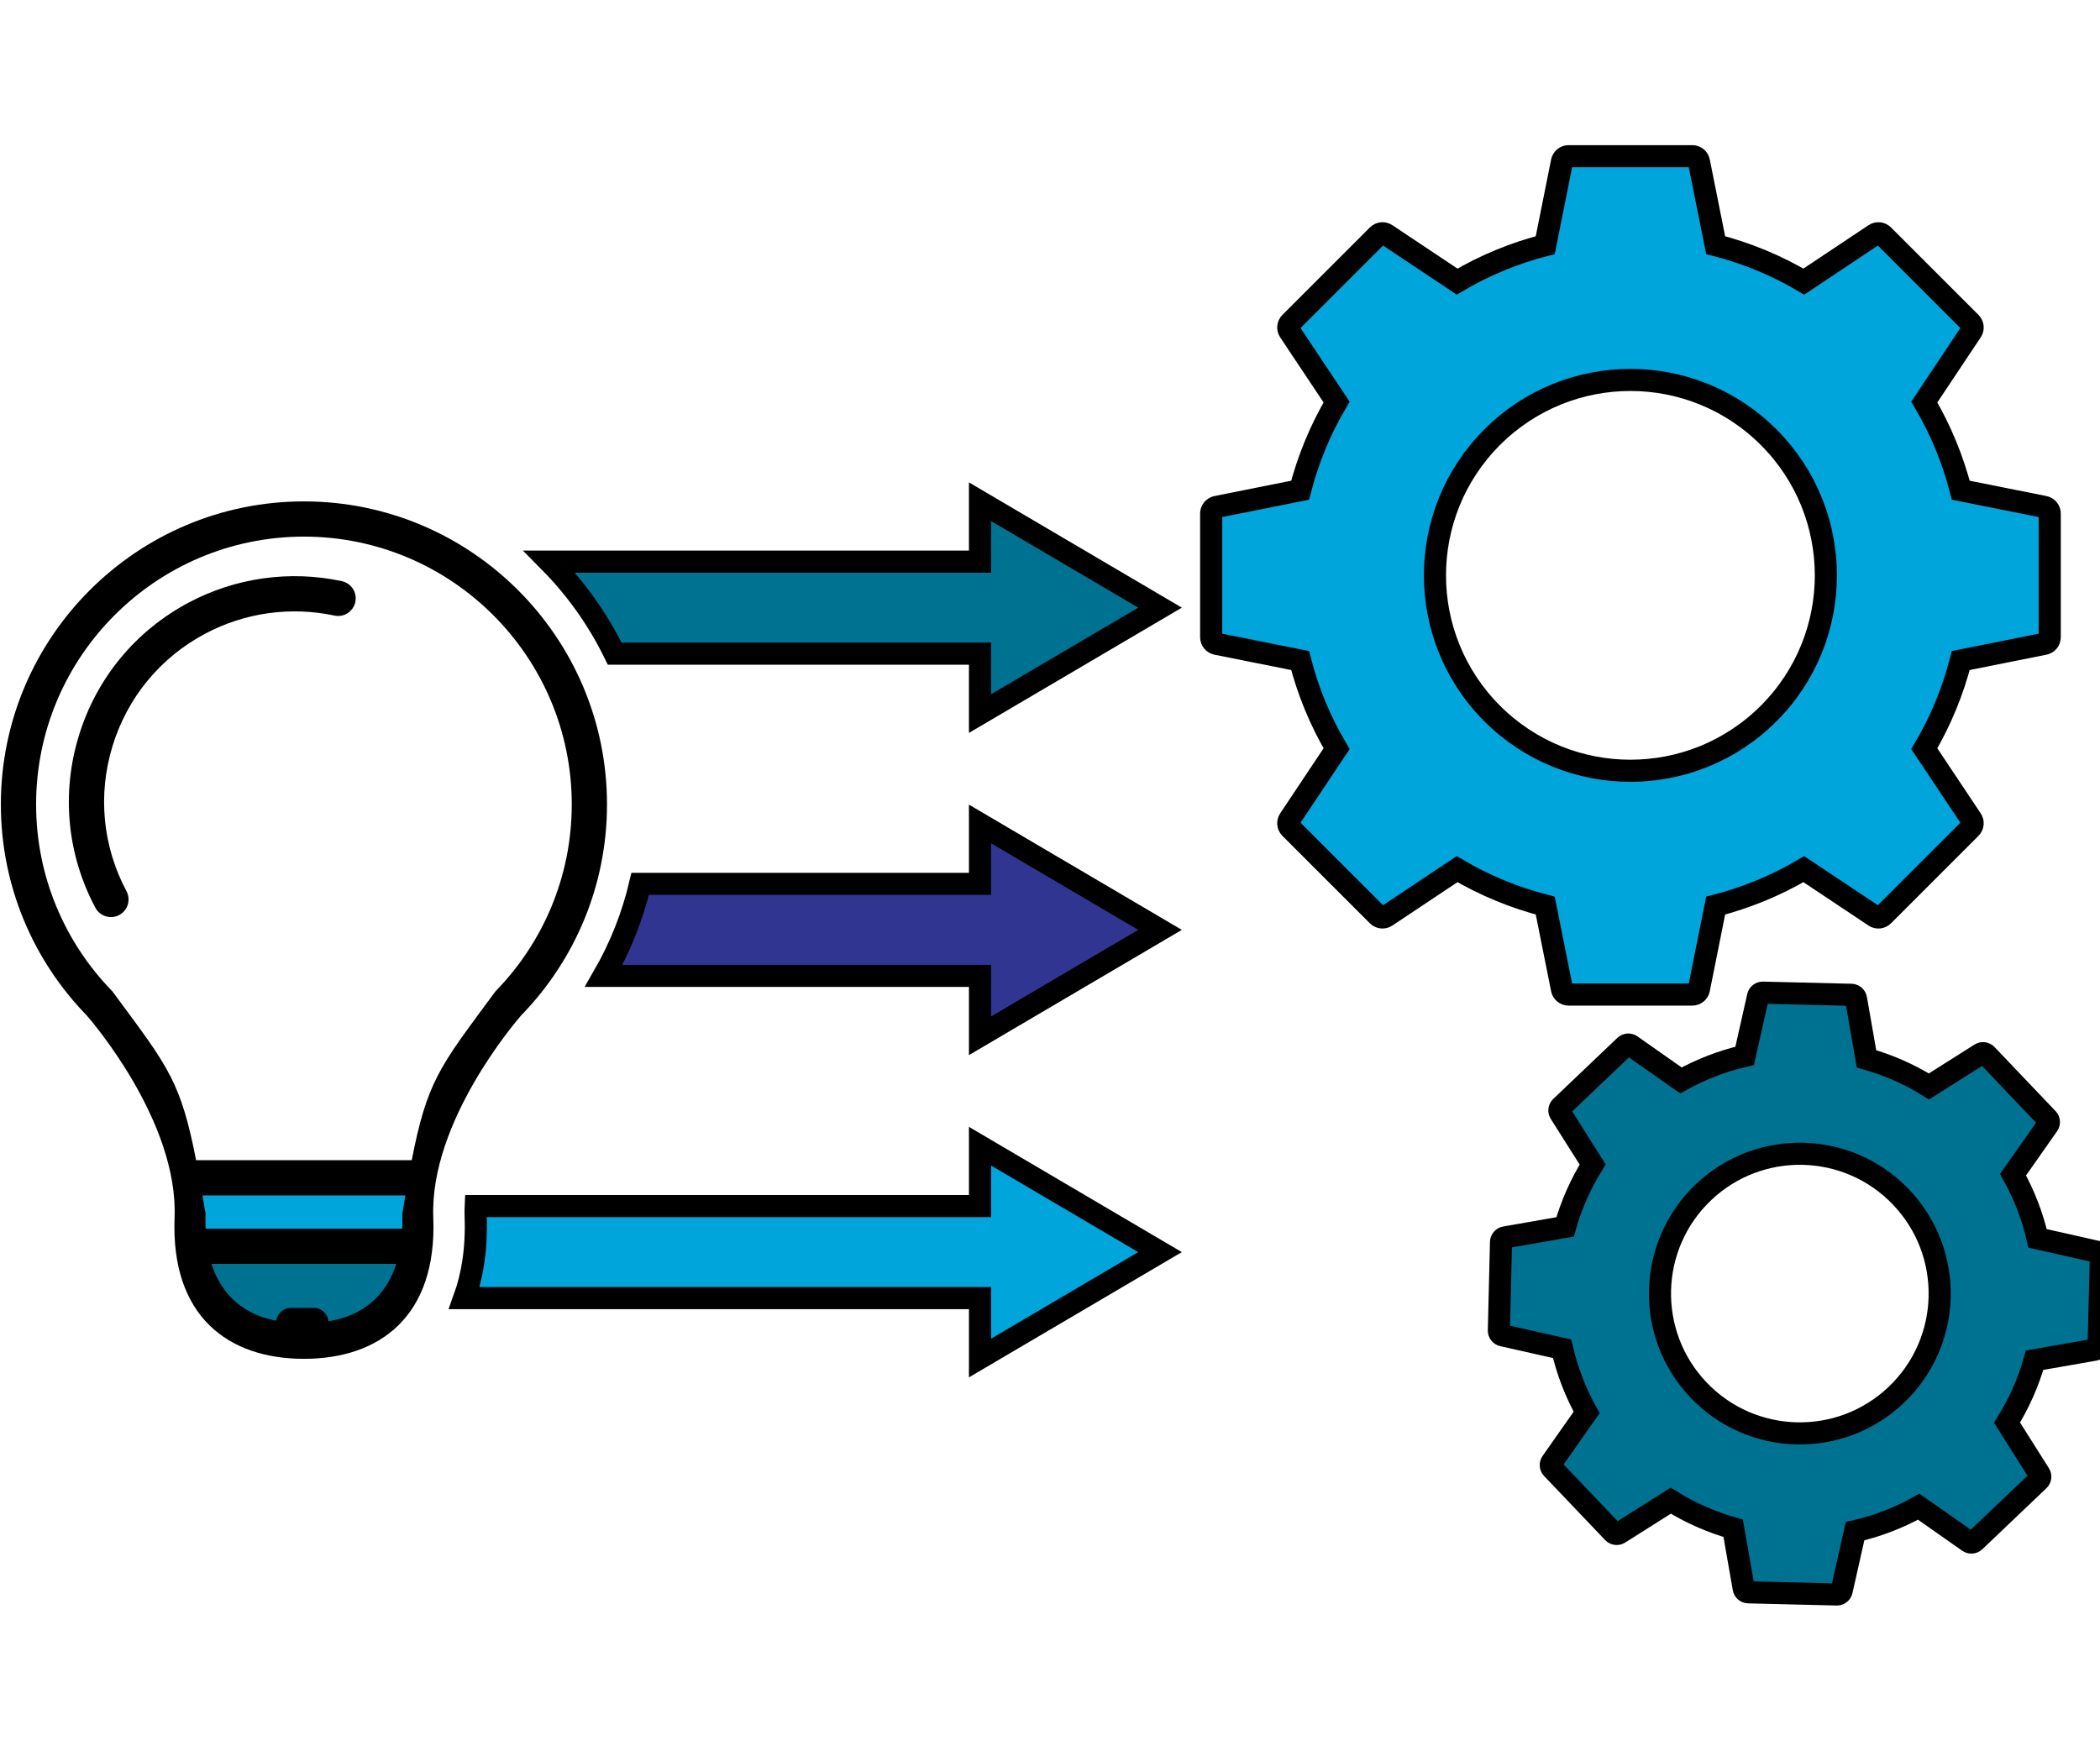<?xml version="1.0" encoding="utf-8"?>
<!-- Generator: Adobe Illustrator 24.0.2, SVG Export Plug-In . SVG Version: 6.00 Build 0)  -->
<svg version="1.1" id="Layer_1" xmlns="http://www.w3.org/2000/svg" xmlns:xlink="http://www.w3.org/1999/xlink" x="0px" y="0px"
	 viewBox="0 0 1139.65 953.37" style="enable-background:new 0 0 1139.65 953.37;" xml:space="preserve">
<style type="text/css">
	.st0{fill:#00A5DC;}
	.st1{fill:#007291;}
	.st2{fill:#00A5DC;stroke:#000000;stroke-width:12;stroke-miterlimit:10;}
	.st3{fill:#007291;stroke:#000000;stroke-width:12;stroke-miterlimit:10;}
	.st4{fill:#303591;stroke:#000000;stroke-width:12;stroke-miterlimit:10;}
</style>
<rect x="104.09" y="640.79" class="st0" width="122" height="31"/>
<path class="st1" d="M104.09,679.79l17,33l34,14h38c0,0,16-15,17-17s16-33,16-33L104.09,679.79z"/>
<path class="st2" d="M747.68,127.69l-47.49,47.49c-1.23,1.23-1.42,3.16-0.46,4.62l25.63,38.45c-8.94,15.12-15.52,31.24-19.79,47.84
	l-45.34,9.07c-1.71,0.34-2.94,1.84-2.94,3.59l0,67.16c0,1.74,1.23,3.24,2.94,3.59l45.34,9.07c4.26,16.59,10.85,32.72,19.79,47.84
	l-25.63,38.45c-0.97,1.45-0.78,3.38,0.46,4.62l47.49,47.49c1.23,1.23,3.16,1.42,4.62,0.46l38.45-25.63
	c15.12,8.94,31.24,15.52,47.84,19.79l9.07,45.34c0.34,1.71,1.84,2.94,3.59,2.94l67.16,0c1.74,0,3.24-1.23,3.59-2.94l9.07-45.34
	c16.59-4.26,32.72-10.85,47.84-19.79l38.45,25.63c1.45,0.97,3.38,0.78,4.62-0.46l47.49-47.49c1.23-1.23,1.42-3.16,0.46-4.62
	l-25.63-38.45c8.94-15.12,15.52-31.24,19.79-47.84l45.34-9.07c1.71-0.34,2.94-1.84,2.94-3.59v-67.16c0-1.74-1.23-3.24-2.94-3.59
	l-45.34-9.07c-4.26-16.59-10.85-32.72-19.79-47.84l25.63-38.45c0.97-1.45,0.78-3.38-0.46-4.62l-47.49-47.49
	c-1.23-1.23-3.16-1.42-4.62-0.46l-38.45,25.63c-15.12-8.94-31.24-15.52-47.84-19.79l-9.07-45.34c-0.34-1.71-1.84-2.94-3.59-2.94
	h-67.16c-1.74,0-3.24,1.23-3.59,2.94l-9.07,45.34c-16.59,4.26-32.72,10.85-47.84,19.79l-38.45-25.63
	C750.84,126.27,748.91,126.46,747.68,127.69z M809.8,237.31c41.43-41.43,108.59-41.43,150.01,0c41.43,41.43,41.43,108.59,0,150.01
	c-41.43,41.43-108.59,41.43-150.01,0C768.38,345.9,768.38,278.73,809.8,237.31z"/>
<path class="st3" d="M881.87,567.73l-34.8,33.15c-0.9,0.86-1.07,2.24-0.41,3.29l17.67,27.95c-6.65,10.66-11.65,22.08-14.98,33.88
	l-32.59,5.7c-1.23,0.21-2.14,1.27-2.17,2.51l-1.17,48.04c-0.03,1.25,0.82,2.34,2.04,2.62l32.28,7.27
	c2.76,11.95,7.19,23.59,13.32,34.56l-19,27.06c-0.72,1.02-0.61,2.41,0.25,3.31l33.15,34.8c0.86,0.9,2.24,1.07,3.29,0.41l27.95-17.67
	c10.66,6.65,22.08,11.65,33.88,14.98l5.7,32.59c0.21,1.23,1.27,2.14,2.51,2.17l48.04,1.17c1.25,0.03,2.34-0.82,2.62-2.04l7.27-32.28
	c11.95-2.76,23.59-7.19,34.56-13.32l27.06,19c1.02,0.72,2.41,0.61,3.31-0.25l34.8-33.15c0.9-0.86,1.07-2.24,0.41-3.29l-17.67-27.95
	c6.65-10.66,11.65-22.08,14.98-33.88l32.59-5.7c1.23-0.21,2.14-1.27,2.17-2.51l1.17-48.04c0.03-1.25-0.82-2.34-2.04-2.62
	l-32.28-7.27c-2.76-11.95-7.19-23.59-13.32-34.56l19-27.06c0.72-1.02,0.61-2.41-0.25-3.31l-33.15-34.8
	c-0.86-0.9-2.24-1.07-3.29-0.41l-27.95,17.67c-10.66-6.65-22.08-11.65-33.88-14.98l-5.7-32.59c-0.21-1.23-1.27-2.14-2.51-2.17
	l-48.04-1.17c-1.25-0.03-2.34,0.82-2.62,2.04l-7.27,32.28c-11.95,2.76-23.59,7.19-34.56,13.32l-27.06-19
	C884.15,566.77,882.77,566.87,881.87,567.73z M924.4,647.23c30.35-28.91,78.4-27.75,107.31,2.61c28.91,30.35,27.75,78.4-2.61,107.31
	c-30.35,28.91-78.4,27.75-107.31-2.61C892.88,724.19,894.05,676.14,924.4,647.23z"/>
<path d="M164.94,272.17c-90.69,0-164.47,73.78-164.47,164.47c0,44.45,17.72,84.84,46.49,114.46c0,0,0,0,0.01,0.01
	c0.01,0.03,0.04,0.05,0.07,0.08c0.02,0.02,0.04,0.05,0.06,0.07c2.87,3.29,49.68,57.73,47.64,109.66
	c-2.1,53.58,29.06,76.69,70.2,76.69c41.14,0,72.31-23.11,70.2-76.69c-2.04-51.93,44.78-106.37,47.64-109.66
	c0.02-0.02,0.04-0.05,0.06-0.07c0.03-0.03,0.06-0.05,0.07-0.08c0.01-0.01,0.01-0.01,0.01-0.01c28.76-29.62,46.49-70.01,46.49-114.46
	C329.41,345.95,255.63,272.17,164.94,272.17z M111.54,658.81c-0.57-3.47-1.13-6.77-1.66-9.91H220c-0.54,3.15-1.09,6.44-1.66,9.91
	c0.09,2.86,0.07,5.57-0.05,8.15h-106.7C111.47,664.38,111.45,661.67,111.54,658.81z M178.22,717.2L178.22,717.2
	c-0.34-4.02-3.74-7.22-7.85-7.22h-12.61c-4.01,0-7.34,3.04-7.82,6.93c0,0-0.01,0-0.01,0c-12.12-2.24-28.27-9.36-35.13-30.83h100.26
	C207.87,708.58,190.48,715.33,178.22,717.2z M268.88,538.13c-15.52,21.06-24.89,33.17-31.52,46.15
	c-6.07,11.91-9.83,24.55-13.91,45.49v0H106.42v0c-4.08-20.94-7.84-33.58-13.91-45.49C85.89,571.3,76.52,559.19,61,538.13
	c-25.61-26.21-41.41-62.04-41.41-101.49c0-80.15,65.2-145.35,145.35-145.35c80.15,0,145.35,65.2,145.35,145.35
	C310.29,476.09,294.49,511.92,268.88,538.13z"/>
<path d="M185.48,315.46c-28.14-6.03-57.65-1.89-83.09,11.64c-28.89,15.36-50.06,41.05-59.62,72.34s-6.37,64.43,8.99,93.31
	c1.72,3.23,5.03,5.07,8.45,5.07c1.51,0,3.05-0.36,4.48-1.12c4.66-2.48,6.43-8.27,3.95-12.93c-12.96-24.38-15.66-52.34-7.59-78.75
	c8.07-26.4,25.94-48.09,50.32-61.05c21.47-11.42,46.37-14.9,70.11-9.82c5.17,1.11,10.24-2.18,11.35-7.35
	C193.93,321.65,190.64,316.56,185.48,315.46z"/>
<path class="st3" d="M333.59,354.83h198.25v32.52l97.71-57.5l-97.71-57.5v32.52H298.14C312.52,319.4,324.54,336.26,333.59,354.83z"
	/>
<path class="st2" d="M531.83,654.7H258.16c-0.08,1.78-0.1,3.56-0.04,5.31c0.71,18.2-1.94,32.89-6.17,44.65h279.88v32.52l97.71-57.5
	l-97.71-57.5V654.7z"/>
<path class="st4" d="M531.83,479.78H347.41c-4.13,17.54-10.79,34.34-19.77,49.96h204.19v32.52l97.71-57.5l-97.71-57.5V479.78z"/>
</svg>
